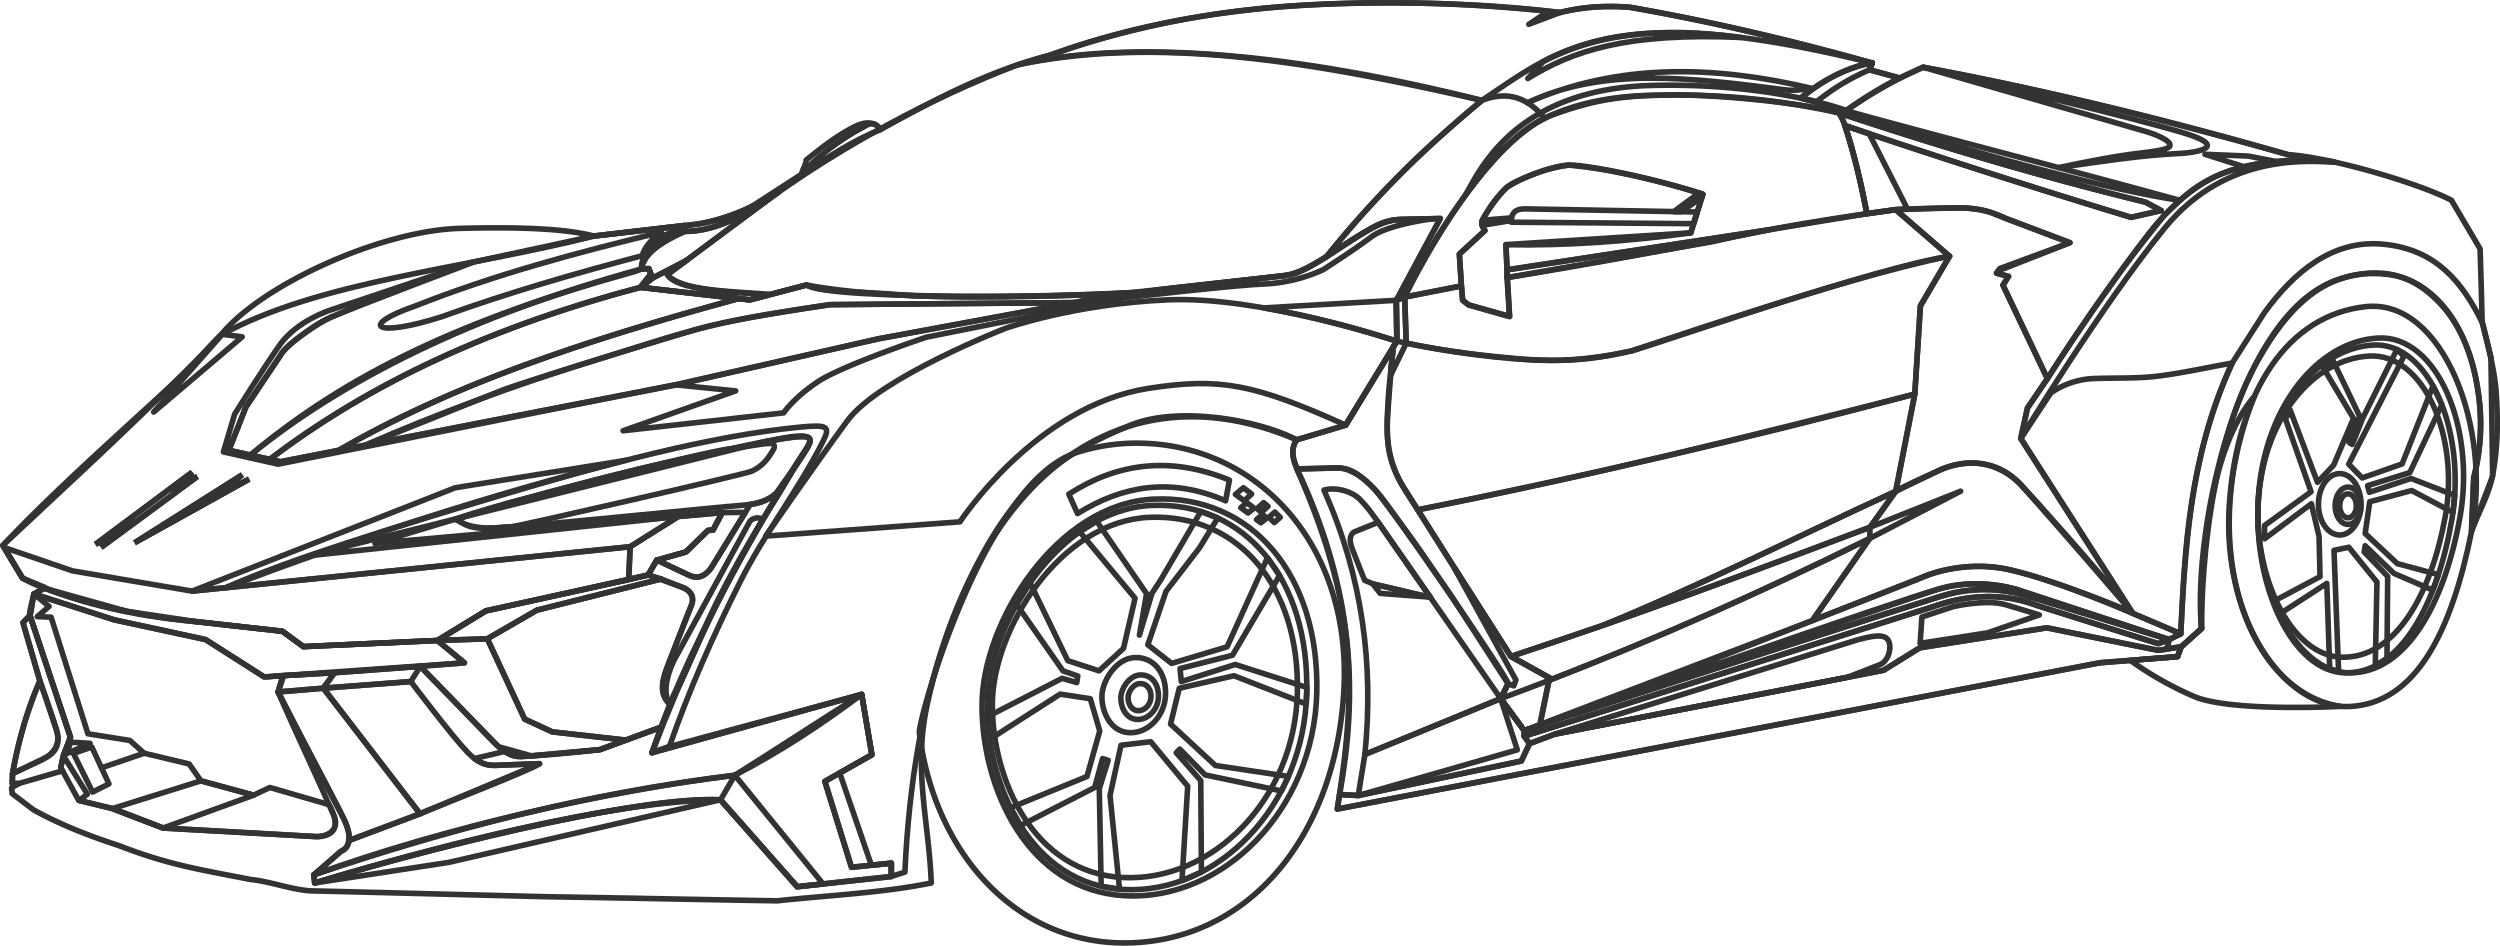 <svg xmlns="http://www.w3.org/2000/svg" viewBox="0 0 1785.104 675.291">
  <defs>
    <style>
      .cls-1, .cls-2, .cls-3 {
        fill: none;
        stroke: #333;
        stroke-width: 4px;
      }

      .cls-1 {
        stroke-linecap: round;
        stroke-linejoin: round;
        stroke-miterlimit: 22.926;
      }

      .cls-2, .cls-3 {
        stroke-miterlimit: 10;
      }

      .cls-2 {
        fill-rule: evenodd;
      }
    </style>
  </defs>
  <g id="Group_281" data-name="Group 281" transform="translate(2 1.99)">
    <path id="Path_329" data-name="Path 329" class="cls-1" d="M1770.372,177.183q-10.233-17.361-20.466-34.675c-23.43-12.138-85.863-30.628-116.491-32.51-85.91-23.948-172.338-46.3-260.741-62.433-5.6,2.541-11.2,5.128-16.8,7.669-7.2-1.929-14.35-3.905-21.548-5.834.612-1.929,1.411-2.87,2.023-4.846-60.175-16.373-113.81-29.546-172.526-39.709-18.772-1.458-35.521-.235-50.389,3.67C1034.3-1.412,939.83.469,887.042,7.1A621.047,621.047,0,0,0,749.755,38.814c-45.4,11.621-83.558,32.369-121.62,53.306-1.929-2.211-2.211-3.952-7.1-4.658-4.94-.706-9.927,1.364-18.772,6.634s-17.172,11.715-27.147,19.76c.376,1.929-2.352,6.069-3.246,10.068-11.433,7.434-21.736,14.114-33.169,21.5-7.528,4.423-14.773,7.01-22.865,9.739a103.213,103.213,0,0,1-19.854,4.517q-36.133,4.234-72.313,8.422c-19.2-4.987-49.777-6.681-95.32-5.5-56.975,1.411-142.7,40.65-171.256,76.312-9.41,9.08-16.467,18.3-26.018,27.194C87.786,306.518,41.726,346.509,1.5,388.994c4.7,7.81,9.363,15.573,14.067,23.383,5.316,2.211,10.586,4.375,15.9,6.587-1.929,1.411-5.787,3.34-7.716,4.752-1.6,5.316-1.27,10.021-2.87,15.338-1.647,1.694-3.293,3.387-4.94,5.128,4,13.879,8.045,27.758,12.044,41.638-9.221,20.466-15.2,42.908-19.525,66.291-.047,2.305-.141,4.611-.188,6.916h4.752c-1.694.988-3.387,1.929-5.128,2.917-.282,2.117.47,2.07.188,4.187L23.424,577.8C41.4,587.867,62.569,596.241,84.4,603.345c34.91,13.5,54.905,16.561,94.191,24.23,13.926,1.223,31.9,8.328,45.825,8.139,51.33,1.223,114.845,2.917,166.127,4.14,54.67.847,109.293,2.07,163.963,2.917,36.886-4,75.512-5.646,109.952-12.75-1.458-42.108-12.515-78.712-3.67-123.6s31.1-101.859,56.223-136.957,54.435-51.518,89.109-66.1,93.532-3.529,119.267,10.257c-4,5.411-3.34,12.562.141,20.8,43.9,99.789,42.3,157.988,28.841,242.816q272.2-52.223,544.442-104.447,27.735-2.188,55.517-4.375l2.54-6.916c4.846-4.376,9.739-8.751,14.585-13.126-6.351-70.619,26.206-225.643,97.719-249.214C1703,188,1725.018,197.837,1742.99,217.5c13.6,14.867,21.548,35.568,25.5,58.2,3.058,19.854,3.529,40.885-2.729,65.115l-1.553,37.874c4.987-13.032,12.233-25.406,14.961-39.05,3.905-19.619,4.046-39.379,2.729-59.328-1.129-17.126-6.022-33.922-10.021-50.577Q1771.243,203.341,1770.372,177.183Z" transform="translate(-1.5 -1.535)"/>
    <path id="Path_330" data-name="Path 330" class="cls-1" d="M419.4,1026.855c15.385,30.346,46.672,90.568,47.425,91.7.565.894,8.375,17.5-2.258,21.924-1.27.518-3.811,3.246-5.975,5.081l-13.738,11.856.659,5.834c86.239-26.112,211.717-58.622,289.676-59.422q27.382,31.052,54.858,62.1,33.592-3.67,67.185-7.292v-9.5c-9.5.988-19.008,1.929-28.464,2.917q-9.527-30.7-19.008-61.351c11.2-6.351,22.395-12.656,33.592-19.008-2.446-14.349-4.846-28.746-7.293-43.1q-68.667,18.631-137.287,37.262l-12.421,4.376c2.211-6.069,4.375-12.185,6.587-18.255q-21.877,8.045-43.8,16.091c-20.184,2.447-46.342,4.469-56.27,4.94-9.974.471-18.067-8.7-23.806-14.632L520.977,1008.6l-64.456,4.7c-11.056.612-22.16,1.27-33.216,1.882C421.941,1019.045,420.67,1022.95,419.4,1026.855Z" transform="translate(-222.786 -534.761)"/>
    <path id="Path_331" data-name="Path 331" class="cls-1" d="M1547.6,669.8a140.082,140.082,0,0,0-42.673,6.681c-65.82,21.172-113.48,190.969-112.351,200.19,10.539,85.11,68.173,149.99,146.273,149.99,86.569,0,150.178-73.4,156.718-178.548C1702.155,742.913,1634.124,669.8,1547.6,669.8Z" transform="translate(-738.09 -355.36)"/>
    <path id="Path_332" data-name="Path 332" class="cls-1" d="M1610.631,754.581C1540.906,757.5,1487.6,842.843,1487.6,901.936s32.463,132.206,102.189,135.875,134.746-61.069,136.863-144.862C1728.675,809.157,1680.357,751.664,1610.631,754.581Z" transform="translate(-788.417 -400.197)"/>
    <path id="Path_333" data-name="Path 333" class="cls-1" d="M937.873,671.4c-5.834,9.5-15.526,21.924-18.443,26.676s-11.668,9.833-26.112,10.774-164.81,16.373-170.173,15.526c-27.288,3.152-27.429-3.011-34.345-5.458,53.353-16.467,123.5-35.38,165.8-43.8,18.114-3.623,64.88-15.2,81.817-15.338C943.472,659.446,943.566,662.786,937.873,671.4Z" transform="translate(-365.438 -350.041)"/>
    <path id="Path_334" data-name="Path 334" class="cls-1" d="M915.29,675.273c-3.011,4.94-6.681,10.915-15.15,14.773-4.893,2.258-169.515,39.991-171.538,39.662-29.923,3.717-37.215-4.375-39.8-5.269,19.007-8.61,179.019-48.836,195.438-50.295,6.869-.612,22.865-3.9,29.17-3.952C916.137,670.051,917.454,672.027,915.29,675.273Z" transform="translate(-365.438 -355.564)"/>
    <path id="Path_335" data-name="Path 335" class="cls-1" d="M1018.208,775.2l-31.287,2.729-34.486,21.642L951.4,823l13.879-3.246,6.21-10.633,20.8-5.834L1008,787.95l3.67-.376Z" transform="translate(-504.489 -411.172)"/>
    <path id="Path_336" data-name="Path 336" class="cls-1" d="M635.945,798.677c3.246-1.035,6.446-2.07,9.692-3.105,11.715-257.777,136.534-370.223,279.8-308.636,11.668-3.482,23.289-7.01,34.957-10.492q18.278-29.923,36.509-59.892c-.141-9.739-.235-19.478-.376-29.217q15.667-29.217,31.381-58.434c-9.739.235-24.371.612-29.264.753-11.1.423-19.337,5.128-40.885,19.337-21.548,14.256-30.864,18.819-36.886,20.09s-89.721,9.5-99.507,11.574-140.3,5.928-174.643,3.011-59.516-1.882-71.372-7.339c-6.916,1.835-26.582,7.01-40.461,10.633-25.312-2.917-52.835-6.022-78.147-8.939l7.481-9.5c-.47-1.27-.988-2.541-1.458-3.858-1.788.047-3.529.141-5.316.188-.047-9.221,12.609-18.725,30.864-26.818-.141-1.364-.329-2.776-.47-4.14l-64.221,7.481c-89.062,22.96-196.662,31.9-266.575,70.855C106.559,465.34,54.947,512.059,1.5,562.306c4.7,7.81,9.363,15.573,14.067,23.383,24.512,13.738,79.982,27.1,123.5,31q31.052,3.458,62.057,6.916c4.987,3.67,9.974,7.292,14.961,10.962l95.7-4.375q17.361-10.586,34.675-21.172l101.906-22.3c4.611-1.082,9.269-2.211,13.879-3.293l6.21-10.586c6.916-1.929,13.879-3.9,20.8-5.834l15.714-15.338c.612-.047,3.058-.282,3.67-.376,2.211-4.14,4.375-8.281,6.587-12.421-11.809,1.035-23.665,2.117-35.474,3.152q-106.282,9.386-212.517,18.819,49.259-14.82,98.566-29.687,72.2-17.714,144.344-35.474c20.8-3.717,51.141-11.339,62.339-11.1,11.15.188,1.976,8.751-5.975,22.771-4.658,8.233-27.9,43.9-48.507,82.852-14.679,27.805-25.83,57.211-37.827,79.794-2.823,7.339-5.693,14.726-8.516,22.066-2.211,6.069-4.376,12.185-6.587,18.255q74.877-20.819,149.708-41.638c2.446,14.35,4.846,28.746,7.292,43.1L599.06,724.764q11.292,32.957,22.63,65.867c4.752-.471,9.5-.988,14.256-1.458C635.945,792.372,635.945,795.524,635.945,798.677Z" transform="translate(-1.5 -174.848)"/>
    <path id="Path_337" data-name="Path 337" class="cls-1" d="M1609.975,481.638s-96.449-32.463-163.634-29.546-116.115,20.466-116.115,20.466-89.815,35.051-112.492,65.726c-22.63,30.675-58.434,82.523-58.434,82.523l138.745-10.21s54.058-82.9,134.746-95.32c50.906-7.857,74.9-3.34,140.627,26.253Z" transform="translate(-614.576 -239.982)"/>
    <path id="Path_338" data-name="Path 338" class="cls-1" d="M1521.264,329.2s-32.134,3.9-44.178,13.032-34.345,23.383-34.345,23.383a113.159,113.159,0,0,1-42.344,10.209c-24.465,1.082-102.236,10.21-102.236,10.21q-69.373,13.9-138.745,27.758s-59.892,20.09-77.394,31.758c-17.549,11.668-24.465,22.254-24.465,22.254q-57.3,6.422-114.656,12.8,40.156-14.256,80.358-28.464c-14.35-1.458-28.746-2.917-43.1-4.375q72.689-16.443,145.332-32.887,82.782-15.314,165.61-30.675,61.821-7.2,123.69-14.444c23.477-1.553,57.587-39.285,82.429-39.944Z" transform="translate(-499.988 -175.007)"/>
    <path id="Path_339" data-name="Path 339" class="cls-1" d="M3.4,827.518l48.742,16.7q42.767,7.269,85.581,14.491L450.452,827l-1.035,23.477-101.906,22.3L312.836,893.95l-95.7,4.375-14.961-10.962q-31.052-3.458-62.057-6.916c-47.848-4.281-89.2-14.491-123.5-31Z" transform="translate(-2.506 -438.601)"/>
    <path id="Path_340" data-name="Path 340" class="cls-2" d="M214.842,717.005,202.8,722.651l8.422-8.751L142.2,765.371l18.067-10.209L146.2,767.582Z" transform="translate(-76.003 -378.712)"/>
    <path id="Path_341" data-name="Path 341" class="cls-3" d="M214.842,717.005,202.8,722.651l8.422-8.751L142.2,765.371l18.067-10.209L146.2,767.582Z" transform="translate(-76.003 -378.712)"/>
    <path id="Path_342" data-name="Path 342" class="cls-2" d="M283.317,720.905,201.5,766.354,278.377,717.8l-18.443,14.773Z" transform="translate(-107.404 -380.777)"/>
    <path id="Path_343" data-name="Path 343" class="cls-3" d="M283.317,720.905,201.5,766.354,278.377,717.8l-18.443,14.773Z" transform="translate(-107.404 -380.777)"/>
    <path id="Path_344" data-name="Path 344" class="cls-1" d="M356.113,943.312,213.181,953.38,171.308,926.7l-65.162-14.067L48.7,894.146l7.669-4.046,58.716,16.42,48.977,7.339,62.1,6.916,14.961,10.962,95.649-4.376Z" transform="translate(-26.493 -472.013)"/>
    <path id="Path_345" data-name="Path 345" class="cls-1" d="M248.179,1072.026l-110.657-6.21c-12.044-4.611-24.089-9.268-36.133-13.879-8.045-1.929-16.09-3.9-24.089-5.834-4.281-7.81-8.516-15.573-12.8-23.383.612-2.823,1.506-7.01,1.835-8.422l5.081-13.267L42.437,914.038c-.8-2.447,1.929-10.21,2.87-15.338q28.723,9.245,57.4,18.49,32.6,7.057,65.162,14.067,20.889,13.338,41.826,26.676c4.47.047,8.939-.988,13.409-.941l-3.482,11.715c13.268,30.158,26.206,57.117,39.473,87.275C264.128,1065.815,256.836,1071.32,248.179,1072.026Z" transform="translate(-23.1 -476.567)"/>
    <path id="Path_346" data-name="Path 346" class="cls-1" d="M774.085,1173.8c-106.235,12.75-205.13,38.909-300.685,71.137.235,1.929.47,3.905.659,5.834,67.514-20.654,229.172-62.715,289.77-59.422q27.382,31.052,54.764,62.057c6.163-.659,12.327-1.318,18.49-2.023Q805.608,1212.568,774.085,1173.8Z" transform="translate(-251.379 -622.237)"/>
    <path id="Path_347" data-name="Path 347" class="cls-1" d="M1101.01,1108.828c32.887-17.078,62.574-36.745,90.568-57.728,2.447,14.35,4.846,28.746,7.293,43.1-11.2,6.351-22.4,12.656-33.593,19.007q9.527,30.7,19.008,61.351c9.5-.988,19.008-1.929,28.464-2.917v9.5q-25.194,2.752-50.389,5.458l-16.8,1.835q-27.382-31.052-54.764-62.057C1094.188,1120.5,1097.575,1114.662,1101.01,1108.828Z" transform="translate(-578.304 -557.266)"/>
    <path id="Path_348" data-name="Path 348" class="cls-1" d="M498.336,1155.5c-.565,4.752-3.246,6.681-5.364,7.575-6.54,5.646-13.032,11.245-19.572,16.891,96.308-34.769,209.082-59.7,300.685-71.137,30.911-19.337,59.657-38.391,90.568-57.728q-74.877,20.819-149.708,41.638c2.211-6.069,4.375-12.186,6.587-18.255q-21.877,8.045-43.8,16.09l-52.694,4.7c-8.139.753-11.48-.941-15.244-3.435l-21.642,5.081c7.292,4.987,9.974,5.081,21.877,4.611l24.606-.941c-6.446,4.752-75.371,31.287-85.44,35.8Q523.859,1145.926,498.336,1155.5Z" transform="translate(-251.379 -557.266)"/>
    <path id="Path_349" data-name="Path 349" class="cls-1" d="M16.2,1096.891c8.375-4.187,20.842-9.551,22.818-10.962,1.929-1.411,13.409-5.175,8.375-21.172-5.081-16.043-11.621-34.157-11.621-34.157A296.19,296.19,0,0,0,16.2,1096.891Z" transform="translate(-9.284 -546.411)"/>
    <path id="Path_350" data-name="Path 350" class="cls-1" d="M51.7,1042.187l-31.146,9.033-4.752-.141.188-6.822,24.136-11.715s11.433-6.493,7.481-18.725c-3.905-12.233-12.091-35.851-12.091-35.851L23.469,936.328l4.94-5.128,28.935,86.992-5.081,13.267-1.835,8.422Z" transform="translate(-9.072 -493.776)"/>
    <path id="Path_351" data-name="Path 351" class="cls-1" d="M764.57,1210.886q-96.966,22.371-193.933,44.7-47.919,7.339-95.837,14.726C578.259,1238.88,710.135,1208.816,764.57,1210.886Z" transform="translate(-252.121 -641.822)"/>
    <path id="Path_352" data-name="Path 352" class="cls-1" d="M256.4,1049.16q-21.172-6.14-42.3-12.279c-3.9,1.835-7.81,3.67-11.668,5.457-12.515-3.387-25.077-6.822-37.592-10.209-2.823-4-5.6-8.045-8.422-12.044-10.727-2.541-21.407-5.128-32.134-7.669-3.387-3.058-6.822-6.069-10.209-9.127-9.974-1.6-19.948-3.152-29.923-4.752q-13.126-41.638-26.3-83.275c-3.293-.141-6.587-.235-9.88-.376,2.823-2.446,5.6-4.846,8.422-7.292L45.67,898.7c-.941,5.128-1.929,10.209-2.87,15.338q14.467,43.472,28.935,86.992L66.653,1014.3c5.458,8.986,11.668,18.4,17.126,27.382l-5.975,4.47c8,2.023,16.326,3.811,23.9,5.787,12.044,4.611,24.089,9.269,36.133,13.879q54.623,3.035,109.2,6.116C261.1,1071.743,264.444,1064.263,256.4,1049.16Z" transform="translate(-23.369 -476.567)"/>
    <path id="Path_353" data-name="Path 353" class="cls-1" d="M121.826,1131l-13.126,4.564,13.691,27.57,11.668-5.834Z" transform="translate(-58.264 -599.574)"/>
    <path id="Path_354" data-name="Path 354" class="cls-1" d="M114.679,1124.447,97.6,1132.022l3.387-8.422Z" transform="translate(-52.387 -595.656)"/>
    <path id="Path_355" data-name="Path 355" class="cls-1" d="M268.677,1192.557l-64.644,23.43L167.9,1202.108l63.139-19.807Z" transform="translate(-89.612 -626.738)"/>
    <line id="Line_1" data-name="Line 1" class="cls-1" x1="30.44" y2="10.398" transform="translate(70.478 535.849)"/>
    <path id="Path_356" data-name="Path 356" class="cls-1" d="M642.412,1090.222l-25.735.988c-6.352.235-14.444,2.588-25.547-8.939-11.15-11.48-40.7-50.671-40.7-50.671L488,1036.352l69.02,89.627Z" transform="translate(-259.11 -546.94)"/>
    <path id="Path_357" data-name="Path 357" class="cls-1" d="M557.155,1008.6l-6.822,10.868-62.433,4.7,8-11.009Z" transform="translate(-259.057 -534.761)"/>
    <path id="Path_358" data-name="Path 358" class="cls-1" d="M520.695,1131.374q-25.477,9.6-50.906,19.149c-.329-2.117,2.635-3.858-6.493-21.783s-29.593-55.987-43.9-84.357c10.774-.894,21.5-1.788,32.275-2.682Q486.114,1086.584,520.695,1131.374Z" transform="translate(-222.786 -552.288)"/>
    <path id="Path_359" data-name="Path 359" class="cls-1" d="M422.835,1020.323l-3.435,11.668,32.228-2.682,8-11.009Z" transform="translate(-222.786 -539.897)"/>
    <path id="Path_360" data-name="Path 360" class="cls-1" d="M835.7,990.98q-26.253-2.964-52.506-5.881c-6.587-3.058-13.127-6.069-19.713-9.127Q750.138,947.319,736.8,918.62l35.427-20.466Q816.617,887,860.96,875.9c4.846,1.929,9.739,3.905,14.585,5.834,0,0,11.338,3.293,6.916,13.126-4.376,9.88-11.1,29.123-16.42,42.014-5.316,12.844-5.222,22.536,1.129,28.558-2.117,5.411-4.187,10.821-6.3,16.232C852.539,984.817,844.117,987.875,835.7,990.98Z" transform="translate(-390.854 -464.494)"/>
    <path id="Path_361" data-name="Path 361" class="cls-1" d="M1040.766,774.988l16.467-.188-23.618,38.438s-6.163,11.386-16.42,6.587L994,808.957l20.8-5.834,15.714-15.338,3.67-.376Z" transform="translate(-527.046 -410.96)"/>
    <path id="Path_362" data-name="Path 362" class="cls-1" d="M811.507,869.9,695.722,895.494,661,916.666l35.71-1.223,35.427-20.419,88.733-22.3Z" transform="translate(-350.717 -461.317)"/>
    <path id="Path_363" data-name="Path 363" class="cls-1" d="M1053.825,736.33l-27.241,44.319c-4.328,6.54-9.5,9.692-16.279,6.3q-11.574-5.434-23.195-10.868l-6.21,10.586q12.209,4.446,24.418,8.845s9.974,3.2,6.446,12.985-14.35,35.568-18.631,48.083c-4.281,12.468-1.035,18.49,3.34,22.489,14.115-27.006,23.524-54.011,37.639-81.017,8.7-16.655,18.208-33.592,28.276-50.247,7.1-11.715,14.914-23.195,21.03-34.91l-11.009,15.385A31.245,31.245,0,0,1,1053.825,736.33Z" transform="translate(-520.11 -378.183)"/>
    <path id="Path_364" data-name="Path 364" class="cls-1" d="M781.843,1039.06l-18.537,6.775-48.695,4.517-23.571-6.54-55.94-57.4,31.522-2.541-19.337-15.949L683,966.7l26.629,57.352,19.713,9.127Z" transform="translate(-337.003 -512.574)"/>
    <path id="Path_365" data-name="Path 365" class="cls-1" d="M628.476,730.059C524.217,740.645,443.859,748.784,339.6,759.323c46.437-20.7,120.4-43.1,192.568-64.785,76.406-22.96,153.895-43.708,217.363-49.871,20.043-1.929,22.113-.612,16.608,10.257-16.843,33.451-41.873,65.962-58.716,99.413-19.713,39.144-37.4,79.276-50.906,118.42L644.1,877.132c22.254-57.634,46.343-110.657,79.276-166.645,9.692-16.467,19.431-33.5,31-50.577,11.292-14.82-17.549-7.057-28.7-5.128-109.293,27.288-217.833,54.482-327.126,81.77q132.182-14.044,264.411-28.135Q645.743,719.285,628.476,730.059Z" transform="translate(-180.53 -341.659)"/>
    <path id="Path_366" data-name="Path 366" class="cls-1" d="M312.8,786.9c-7.951.8-15.949,1.6-23.9,2.4q93.861-36.839,187.816-73.772Q537.479,705.786,598.2,696C499.911,720.794,405.25,751.94,312.8,786.9Z" transform="translate(-153.683 -369.234)"/>
    <path id="Path_367" data-name="Path 367" class="cls-1" d="M515.224,394.7,412.283,429.233s-23.759,7.669-35.8,24.841-32.134,49.307-32.134,49.307L336.3,530.387l39.05,8.751,283.466-56.693L376.9,537.4l-36.7-8.233,12.138-30.817,25.924-38.815c8.563-10.162,26.3-21.266,34.533-25.218C420.987,430.41,515.224,394.7,515.224,394.7Z" transform="translate(-178.783 -209.69)"/>
    <path id="Path_368" data-name="Path 368" class="cls-1" d="M652.3,406.882c-123.5,34.063-206.259,73.536-275,131.217,5.175,1.176,8.61,1.929,13.785,3.105,64.127-48.789,148.2-92.073,264.693-122.843,2.494-3.152,4.987-6.352,7.481-9.5-.47-1.27-.988-2.541-1.458-3.858-1.788.047-3.529.141-5.317.188C655.073,405.753,653.708,406.317,652.3,406.882Z" transform="translate(-200.493 -215.144)"/>
    <path id="Path_369" data-name="Path 369" class="cls-1" d="M741.4,441.345C631.867,470.7,532.266,504.719,455.859,549.7l-41.732,8.139-7.528-1.694Q512.952,474.914,671.293,433.3Z" transform="translate(-216.008 -230.13)"/>
    <path id="Path_370" data-name="Path 370" class="cls-1" d="M775.23,349.6c-60.222,14.491-119.691,30.487-176.007,52.788-40.367,14.067-29.076,23.054,19.525,7.481,47-17.078,94.8-30.77,142.791-43.473C763,360.421,768.831,353.928,775.23,349.6Z" transform="translate(-304.982 -185.809)"/>
    <path id="Path_371" data-name="Path 371" class="cls-1" d="M970.7,370.558c.8-13.032,8.7-22.865,28.276-28.323l.8-2.494c.424-.047.847-.094,1.317-.141.141,1.364.329,2.776.471,4.14C986.7,350.327,970.888,359.972,970.7,370.558Z" transform="translate(-514.709 -180.514)"/>
    <path id="Path_372" data-name="Path 372" class="cls-1" d="M1591.7,110.673c-43.99,36.18-80.735,73.583-111.081,111.693-14.491,8.563-20,11.668-30.534,13.55l-109.858,12.138c-26.159,2.87-215.387,5.6-230.818-5.552l-25.547,6.681c-29.217-2.164-64.456-2.541-73.866-14.114l72.689-54.058c52.647-38.015,114.8-71.654,177.419-95.743C1352.887,64,1480.623,82.679,1591.7,110.673Z" transform="translate(-535.519 -40.978)"/>
    <path id="Path_373" data-name="Path 373" class="cls-1" d="M1270.017,189.282c-20.983,8.375-34.157,17.878-56.317,31.8,8.092-10.257,29.405-26.112,43.19-33.075,2.917-1.458,3.623-2.588,6.21-2.87C1265.688,184.812,1267.9,186.036,1270.017,189.282Z" transform="translate(-643.382 -98.698)"/>
    <path id="Path_374" data-name="Path 374" class="cls-1" d="M1915.3,458.411q47.283-2.682,94.614-5.411c.141,9.739.235,19.478.376,29.217A693.922,693.922,0,0,0,1915.3,458.411Z" transform="translate(-1014.891 -240.561)"/>
    <path id="Path_375" data-name="Path 375" class="cls-1" d="M293.686,506.435,230.5,560.117,279.477,504.6Z" transform="translate(-122.76 -267.884)"/>
    <path id="Path_376" data-name="Path 376" class="cls-1" d="M1036.27,442.362q-87.015.706-174.078,1.458s-67.185,9.5-96.025,17.878c-28.841,8.422-124.866,37.921-139.31,43.708L530.6,544.08l-19.2,3.764a863.83,863.83,0,0,1,103.459-49.683c58.528-23.242,119.879-41.638,182.077-58.669,2.682.329,5.364.612,8,.941,13.5-3.529,26.959-7.1,40.462-10.633,57.963,10.774,147.12,9.739,230.819,5.552Q1056.242,438.81,1036.27,442.362Z" transform="translate(-271.501 -228.276)"/>
    <path id="Path_377" data-name="Path 377" class="cls-1" d="M1057.874,456.5,883.8,457.959c-29.64,4.564-59.14,8.563-86.71,15.432-26.112,6.493-53.165,15.667-78.288,23.383q-90.192,27.805-166.6,61.445l222.021-43,143.262-32.7Z" transform="translate(-293.105 -242.414)"/>
    <path id="Path_378" data-name="Path 378" class="cls-1" d="M639.169,370.77c-120.443,32.981-212.8,78.9-279.184,132.911-5.128-1.129-10.257-2.305-15.385-3.435q6.069-15.385,12.138-30.817c8.657-12.938,21.6-32.369,25.924-38.815,2.447-3.717,7.528-7.857,14.632-12.985,5.316-3.858,11.668-8.657,19.854-12.233,19.149-8.28,88.215-36.6,102.518-39.662s57.116-12.327,85.675-18.443q31.475-3.67,62.951-7.293l-.8,2.494C651.966,346.728,640.251,354.773,639.169,370.77Z" transform="translate(-183.178 -180.726)"/>
    <path id="Path_379" data-name="Path 379" class="cls-1" d="M1067.907,785.689l-54.388,99.7c-6.21,13.174-7.245,24.653-2.635,31,18.725-45.919,42.3-89.815,66.432-132.158C1074.118,782.725,1070.636,782.866,1067.907,785.689Z" transform="translate(-534.474 -415.45)"/>
    <path id="Path_380" data-name="Path 380" class="cls-1" d="M1612.979,764.184c-66.573,2.823-117.479,85.487-117.479,142.7s30.958,128.018,97.531,131.547,128.63-59.139,130.606-140.251C1725.707,816.973,1679.553,761.361,1612.979,764.184Z" transform="translate(-792.6 -405.284)"/>
    <path id="Path_381" data-name="Path 381" class="cls-1" d="M1615.416,782.289c-63.515,2.635-112.116,80.17-112.116,133.805s29.546,120.067,93.109,123.36c63.515,3.293,122.749-55.47,124.678-131.547S1678.978,779.607,1615.416,782.289Z" transform="translate(-796.73 -414.873)"/>
    <path id="Path_382" data-name="Path 382" class="cls-1" d="M1710.869,962.681l-52.176-7.81L1626.7,925.278l6.21-25.547,39.1-8.939,51.565,20.184.471-11.809-51.142-16.42-38.532,12.232-.894-9.315,37.45-9.5,33.593-56.975-8.657-12.656-28.794,63.609-39.614,11.856-16.984-13.315,12.985-38.156,23.9-31.052,13.032-21.313L1648.3,773.5l-28.7,48.977-6.21,9.5-8.939,29.782,5.128-29.593-35.662-51.753-12.091,7.575,39.521,47.472-8.234,35.757-17.5,16.091-22.3-7.293L1526.393,824.5l-9.645,15.385,33.122,47.425,10.586,3.67-.753,4.7-10.4-3.058L1496,920.008l1.6,16.138,50.247-32.228,21.548,3.293,6.728,23.007L1567,962.728l-54.529,22.254,7.151,12.75,52.882-27.147,5.646-20.654,4,1.27-6.351,20.278,1.364,69.631,13.079,2.07-6.775-66.95,7.857-35.8,21.172-2.541,26.441,31.758-4.093,67.42,13.879-6.116-.471-65.3-17.5-19.9,2.541-2.588,18.067,18.443,54.482,11.433Z" transform="translate(-792.864 -410.271)"/>
    <path id="Path_383" data-name="Path 383" class="cls-1" d="M1692.983,995.18c-13.268.565-23.383,16.7-23.383,27.9s6.163,25.03,19.431,25.735,25.594-11.574,26.018-27.429C1715.425,1005.531,1706.251,994.663,1692.983,995.18Z" transform="translate(-884.789 -527.646)"/>
    <path id="Path_384" data-name="Path 384" class="cls-1" d="M1712.132,1021.586c-7.857.329-13.832,9.88-13.832,16.514s3.67,14.82,11.48,15.244,15.149-6.822,15.385-16.232S1719.989,1021.257,1712.132,1021.586Z" transform="translate(-899.986 -541.631)"/>
    <path id="Path_385" data-name="Path 385" class="cls-1" d="M1717.722,1034.693c-4.8.188-8.422,6.022-8.422,10.068s2.211,9.033,7.01,9.268,9.221-4.187,9.363-9.88S1722.521,1034.5,1717.722,1034.693Z" transform="translate(-905.81 -548.574)"/>
    <path id="Path_386" data-name="Path 386" class="cls-1" d="M1734.057,714.169c-41.214-17.031-79.276-12.844-114.656,10.021,2.07,4.611,4.14,9.269,6.21,13.879,31.9-19.9,66.526-26.206,105.717-9.127C1732.222,724,1733.116,719.109,1734.057,714.169Z" transform="translate(-858.207 -373.335)"/>
    <path id="Path_387" data-name="Path 387" class="cls-1" d="M1883.774,741.97l-5.269,4.846-6.3-4.564,5.74-4.752Z" transform="translate(-992.069 -391.209)"/>
    <path id="Path_388" data-name="Path 388" class="cls-1" d="M1884.682,760l-4.281,3.67,5.175,3.764,4.281-3.482Z" transform="translate(-996.411 -403.123)"/>
    <path id="Path_389" data-name="Path 389" class="cls-1" d="M1908.105,767.016,1905,764.381l4.7-4.281,3.152,2.635Z" transform="translate(-1009.437 -403.176)"/>
    <path id="Path_390" data-name="Path 390" class="cls-1" d="M1907.305,783.975l-3.1-2.305,4.328-3.67,2.964,2.588Z" transform="translate(-1009.014 -412.654)"/>
    <path id="Path_391" data-name="Path 391" class="cls-1" d="M1926.805,781.881l-3.905-3.764,4.328-3.717,3.811,3.764Z" transform="translate(-1018.916 -410.748)"/>
    <path id="Path_392" data-name="Path 392" class="cls-1" d="M2125.846,916.711q-58.222,12.35-116.491,24.653c-4.422-.235-8.892-.518-13.315-.753,12.985-70.1,11.056-144.956-30.44-232.418l28.088-.706c8.845-.235,15.855,3.152,27.523,15.432,11.668,12.327,96.449,136.063,95.179,138.651s-3.529,7.057-5.316,10.586c5.6,7.622,11.2,15.2,16.8,22.818v4c1.27,1.788,2.541,3.529,3.811,5.317C2129.751,908.43,2127.822,912.571,2125.846,916.711Z" transform="translate(-1041.526 -375.311)"/>
    <path id="Path_393" data-name="Path 393" class="cls-1" d="M2172.175,1094.1l-113.575,32.6,4.752-29.311,96.966-39.9Z" transform="translate(-1090.771 -560.654)"/>
    <path id="Path_394" data-name="Path 394" class="cls-1" d="M2006.6,740.111c27.617,61.916,35.662,124.913,29.217,188.8q48.483-19.972,96.966-39.9c-29.17-41.967-82.852-119.408-87.462-125.9s-7.434-10.586-13.126-16.42C2026.455,740.863,2015.069,737.758,2006.6,740.111Z" transform="translate(-1063.236 -392.173)"/>
    <path id="Path_395" data-name="Path 395" class="cls-1" d="M2120.314,892.816l-34.3-2.588L2080.7,883.5Z" transform="translate(-1102.473 -468.519)"/>
    <path id="Path_396" data-name="Path 396" class="cls-1" d="M2066.442,789.9l-17.173,6.916s-5.128,2.352-1.459,11.856,8.939,22.63,8.939,22.63l5.834,2.541,41.167,9.692Z" transform="translate(-1084.357 -418.956)"/>
    <path id="Path_397" data-name="Path 397" class="cls-1" d="M2124.616,797.98l11.15-3.764,6.916-33.875L2115.113,745l-42.626-66.667-34.157-54.388a71.742,71.742,0,0,1-11.15-33.216c-1.27-19.149,1.647-44.178,1.647-44.178l2.211-22.254-33.875,55.564-34.957,10.492c-3.905,5.787-3.576,12.75.518,20.8l27.711-.706s15.1-2.258,33.922,23.242c18.772,25.5,24.088,33.028,24.088,33.028l24.888,36.227,39.756,61.633-5.316,10.586Z" transform="translate(-1038.273 -278.316)"/>
    <path id="Path_398" data-name="Path 398" class="cls-1" d="M2204.8,859.9l43.8,79.653-1.506,4.187L2243,942.281l-5.269,10.586,16.8,22.818,11.1-3.717,6.963-33.875-27.57-15.338Z" transform="translate(-1168.187 -456.022)"/>
    <path id="Path_399" data-name="Path 399" class="cls-1" d="M2629.4,963.691l-16.373,2.4L2533.421,950l-90.568,14.256-25.83,16.043-234.63,45.59-18.255,6.822-5.834,12.421-116.491,24.653-13.315-.753-1.6,10.4,544.442-104.447,55.517-4.375Z" transform="translate(-1073.986 -503.731)"/>
    <path id="Path_400" data-name="Path 400" class="cls-1" d="M2357.4,1032.488q108.117-33.663,216.187-67.373c6.869-1.694,17.219-4.7,20.984-.564,3.764,4.187,1.694,15.055-4.94,18.255-7.81,3.058-15.667,6.069-23.476,9.127Q2461.776,1012.187,2357.4,1032.488Z" transform="translate(-1248.991 -510.331)"/>
    <path id="Path_401" data-name="Path 401" class="cls-1" d="M2310.5,992.8v4l290.664-91.979c7.246-2.494,36.368-13.879,69.913-3.105,33.593,10.774,92.215,29.029,92.215,29.029l7.669-2.917-91.6-28.182c-11.338-3.481-37.027-13.173-71.137-2.682-95.555,29.405-191.345,61.257-286.571,92.073Z" transform="translate(-1224.157 -473.137)"/>
    <path id="Path_402" data-name="Path 402" class="cls-1" d="M2996.51,920.553l-37.074,12.8L2911.4,940.83l1.271-18.819,22.112-7.292s23.383-5.646,37.591-1.458C2986.677,917.448,2996.51,920.553,2996.51,920.553Z" transform="translate(-1542.344 -483.458)"/>
    <path id="Path_403" data-name="Path 403" class="cls-1" d="M2769.45,940.05l1.459-6.728-7.669,2.917-86.757-27.288s-27.946-13.973-70.054-.47c-42.061,13.456-296.027,93.861-296.027,93.861l3.811,5.316,18.254-6.869L2567.1,955.246l25.829-16.044,90.568-14.256,79.605,16.091Z" transform="translate(-1224.104 -478.632)"/>
    <path id="Path_404" data-name="Path 404" class="cls-1" d="M2388.5,961.98l247.145-97.2s28.84-13.5,63.185-5.457c36.651,8.563,83.652,29.358,119.691,44.743.282.141,2.352.753,2.071.894l-8.328,4.093-104.118-34.2s-26.818-10.962-59.139-2.211C2616.637,881.387,2388.5,961.98,2388.5,961.98Z" transform="translate(-1265.459 -454.361)"/>
    <path id="Path_405" data-name="Path 405" class="cls-1" d="M2812.263,923.1l-107.928-35.521s-28.794-9.316-56.834-.47-259,88.968-259,88.968l250.532-80.641c11.056-3.576,31.1-12.091,62.81-6.069C2724.613,895.813,2812.263,923.1,2812.263,923.1Z" transform="translate(-1265.459 -468.41)"/>
    <path id="Path_406" data-name="Path 406" class="cls-1" d="M2291.6,951.593l205.742-78.524c14.067-20.137,26.912-38.532,40.979-58.669-84.922,42.061-170.832,80.123-263.517,114.374Z" transform="translate(-1205.253 -431.929)"/>
    <path id="Path_407" data-name="Path 407" class="cls-1" d="M2976.549,807.192c-26.158-32.6-71.8-83.322-79.512-91.462s-28.323-24.183-58.622-10.633c-30.252,13.55-31.052,14.961-31.052,14.961-6.116,8.563-12.232,17.078-18.349,25.641-.094,2.682-.141,5.316-.235,8q-20.466,29.358-40.979,58.669c26.77-10.539,76.312-29.734,80.358-31.664s31.052-11.527,60.928-4.517C2917.691,782.585,2973.961,804.839,2976.549,807.192Z" transform="translate(-1455.715 -371.274)"/>
    <path id="Path_408" data-name="Path 408" class="cls-1" d="M2317.494,877.776q118.068-46.013,229.031-101.342,32.463-16.867,64.879-33.734-32.323,12.844-64.644,25.735c-86.663,32.6-171.443,64.55-256.46,92.262,9.174,5.128,18.4,10.209,27.57,15.338C2317.729,876.6,2317.635,877.211,2317.494,877.776Z" transform="translate(-1213.461 -393.962)"/>
    <path id="Path_409" data-name="Path 409" class="cls-1" d="M2639.824,742.9c-69.49,31.8-139.31,67.279-208.424,95.461,63.609-22.16,126.842-46.013,190.075-69.82Z" transform="translate(-1288.175 -394.068)"/>
    <path id="Path_410" data-name="Path 410" class="cls-1" d="M2503.832,595.3q-6.775,34.721-13.6,69.443c-69.632,32.134-142.368,68.408-208.424,95.461l-66.385,22.442q-33.24-52.365-66.526-104.682C2267.226,654.11,2385.506,626.964,2503.832,595.3Z" transform="translate(-1138.587 -315.911)"/>
    <path id="Path_411" data-name="Path 411" class="cls-1" d="M2479.225,484.525q1.976-31.475,4-63c6.916-11.809,13.88-23.618,20.8-35.427-75.889,14.914-229.313,69.02-229.313,68.267,0-.706-29.922,7.81-68.267,5.834-36.086-1.835-74.289-8.422-97.061-13.456l-2.635,4.328c-1.552,15.9-3.67,42.955-4.14,51.283-1.882,33.592,11.9,49.165,21.689,64.785C2242.667,544.276,2360.946,514.73,2479.225,484.525Z" transform="translate(-1113.98 -205.136)"/>
    <path id="Path_412" data-name="Path 412" class="cls-1" d="M2111.846,450.405l5.975-2.305,1.082,32.934-11.1,22.912,1.788-20,2.635-4.328Z" transform="translate(-1116.823 -237.966)"/>
    <path id="Path_413" data-name="Path 413" class="cls-1" d="M2518.242,348.663q-19.266-16.655-38.486-33.263c-43.9,6.022-87.933,12.844-131.076,22.913l-146.461,25.641,1.835,27.758-29.405-8.328-4.093-3.293-.894-10.209-40.461,7.951c.329,10.962.706,21.925,1.035,32.887,27.806,5.881,56.552,9.269,85.675,11.621,24.23,1.317,42.3,1.458,75.512-6.116C2321.533,407.238,2466.912,356.332,2518.242,348.663Z" transform="translate(-1128.155 -167.699)"/>
    <path id="Path_414" data-name="Path 414" class="cls-1" d="M2284.3,380.263v-5.552L2470.846,346.2Q2377.62,365.043,2284.3,380.263Z" transform="translate(-1210.284 -184.009)"/>
    <path id="Path_415" data-name="Path 415" class="cls-1" d="M3043.386,601.858l-79.794-124.49,4.752-21.736,14.256-20.983-31.758-66.809,4-6.21-8.562-2.352,2.352-3.293,50.012-18.443-53.117-20.09s-7.669-4.752-26.677-4.752-44.648,1.27-44.648,1.27l38.485,33.263-20.8,35.427-4,63-13.6,69.443,31.052-14.961s33.687-17.078,58.623,10.633C2988.857,538.484,3043.386,601.858,3043.386,601.858Z" transform="translate(-1522.646 -166.27)"/>
    <path id="Path_416" data-name="Path 416" class="cls-1" d="M2377.286,296.245c-43.19,5.881-88.78,9.316-132.017,8.422.282,5.975.564,12,.847,17.972q.918,16.655,1.835,33.31c-9.786-2.776-19.619-5.552-29.405-8.328-1.364-1.082-2.729-2.211-4.093-3.293-.282-3.387-.612-6.822-.894-10.21-.47-7.575-.988-15.15-1.459-22.724,6.069-5.6,12.186-11.2,18.255-16.8-.847-2.117-2.682-3.152-1.976-6.587s12.609-20.325,17.69-24.371c5.081-4,10.3-5.74,17.878-8.845s18.631-6.634,26.206-6.916c16.326-.612,78.1,14.162,95.79,20.8Z" transform="translate(-1172.052 -131.936)"/>
    <path id="Path_417" data-name="Path 417" class="cls-1" d="M2290.947,323.751l130.088,1.035,2.588-8.328L2300.074,314.2C2292.876,314.294,2290.523,318.434,2290.947,323.751Z" transform="translate(-1213.777 -167.064)"/>
    <path id="Path_418" data-name="Path 418" class="cls-1" d="M2246.392,333.169c6.963-.988,13.879-2.305,20.842-3.293a13.935,13.935,0,0,1,.141-1.976c-6.916.565-13.832,1.129-20.8,1.694A6.322,6.322,0,0,0,2246.392,333.169Z" transform="translate(-1190.113 -174.318)"/>
    <path id="Path_419" data-name="Path 419" class="cls-1" d="M2557.448,293.3l-14.726,10.209-5.222-.094,18.02-13.315,2.635.941Z" transform="translate(-1344.357 -154.303)"/>
    <path id="Path_420" data-name="Path 420" class="cls-1" d="M2459.058,226.116s-11.856-61.774-20.089-72.031c-27.617-7.669-90.38-13.079-117.573-12.8-34.863.423-53.776,2.352-86.9,14.256-50.483,18.161-108.587,132.3-105.435,130.088,13.5-2.635,26.959-5.316,40.462-7.951-.47-7.575-.988-15.15-1.459-22.724,6.07-5.6,12.186-11.2,18.255-16.8-3.152-3.952-2.4-7.669.377-11.292a84.325,84.325,0,0,1,15.337-19.666,115.149,115.149,0,0,1,44.084-15.808c34.063,3.293,65.3,11.386,95.791,20.8-2.87,9.174-5.74,18.4-8.563,27.57q-65.986,4.234-132.018,8.422c.282,5.975.565,12,.847,17.972q93.015-14.185,186.029-28.417C2411.728,233.879,2435.393,229.974,2459.058,226.116Z" transform="translate(-1128.017 -75.498)"/>
    <path id="Path_421" data-name="Path 421" class="cls-1" d="M3178.333,741.621c3.246-64.033,7.293-130.324,36.7-193.321-18.255,3.152-36.368,7.387-54.764,9.5-13.785,1.553-27.758.988-41.637,1.458a58.5,58.5,0,0,0-33.027,10.3l-21.5,32.6q39.873,62.457,79.888,124.819C3155,731.788,3167.371,736.775,3178.333,741.621Z" transform="translate(-1623.202 -291.024)"/>
    <path id="Path_422" data-name="Path 422" class="cls-1" d="M3287.558,649.786c-.47,2.258-.988,4.517-1.458,6.728l10.445-1.835c4.752-4.281,9.5-8.563,14.255-12.8,0,0-2.259-123.361,43.755-197.508,27.758-46.766,57.352-59.375,89.956-55.235,32.558,4.14,56.834,37.5,63.186,80.641,4.046,21.736,2.823,43.237-2.493,64.5l-1.553,37.874q7.481-19.549,14.962-39.05-.635-42.414-1.223-84.828c-1.929-8-3.905-16-5.834-24.042-14.679-30.158-33.546-52.882-70.431-56.693-36.886-3.858-64.786,20.372-85.44,48.742q-11.5,18.066-23.054,36.086c-31.24,68.737-33.921,133.758-36.7,193.321C3293.111,647.057,3290.334,648.422,3287.558,649.786Z" transform="translate(-1740.755 -195.096)"/>
    <path id="Path_423" data-name="Path 423" class="cls-1" d="M3287.721,241.338c-13.409.235-75.371-8.7-121.149,47.566C3120.793,345.22,3064.1,438.8,3064.1,438.8c1.6-7.245,3.152-14.491,4.752-21.736q7.128-10.515,14.255-20.983c23.524-36.98,64.127-94.52,79.088-111.74,14.961-17.173,34.91-32.887,55.517-37.968C3241.519,240.491,3265,238.044,3287.721,241.338Z" transform="translate(-1623.202 -127.7)"/>
    <path id="Path_424" data-name="Path 424" class="cls-1" d="M3020.542,239.677c-31.1,37.639-58.245,76.924-83.793,116.915q-15.878-33.381-31.757-66.808c1.318-2.07,2.682-4.14,4-6.21-2.87-.8-5.74-1.6-8.562-2.352.376-.565.8-1.082,1.176-1.647q25.618-10.021,51.236-20.09-22.725-8.61-45.5-17.22s-13.973-7.951-34.3-7.622c-20.278.329-44.649,1.27-44.649,1.27-6.869.941-13.691,1.929-20.56,2.87a506.574,506.574,0,0,0-15.714-62.951q100.989,34.157,204.377,65.538l21.5-4.846-11.2-6.022c-76.218-18.49-148.484-40.414-219.1-63.75,1.741-.518,3.529-1.035,5.27-1.553,62.951,22.066,179.442,55.517,238.394,64.033C3027.787,232.714,3024.165,236.2,3020.542,239.677Z" transform="translate(-1476.843 -88.166)"/>
    <path id="Path_425" data-name="Path 425" class="cls-1" d="M3018.1,238.325l-21.5,4.846q-103.529-31.475-204.377-65.538a30.852,30.852,0,0,0-4.423-9.033c71.513,23.9,144.391,45.449,219.1,63.75Z" transform="translate(-1476.896 -89.966)"/>
    <path id="Path_426" data-name="Path 426" class="cls-1" d="M2841.9,247.4l-27.382-53.87L2797.2,187.7c6.775,20.325,11.715,41.4,15.714,62.951l20.56-2.87Z" transform="translate(-1481.873 -100.08)"/>
    <path id="Path_427" data-name="Path 427" class="cls-1" d="M2854.1,99.3a312.96,312.96,0,0,0-55,31.052c78.994,21.783,159.4,42.2,238.393,64.033,12.327-11.2,38.909-33.4,109.952-27.429l-32.6-5.175C3029.072,136.892,2942.221,115.861,2854.1,99.3Z" transform="translate(-1482.879 -53.271)"/>
    <path id="Path_428" data-name="Path 428" class="cls-1" d="M2916,99.3q79.888,23.077,159.776,46.107c3.34.941,15.855,5.411,16.42,9.127.329,2.07-1.411,3.811-20.09,5.928s-41.073,6.587-59.422,10.492c9.739-1.458,42.767-6.21,57.352-7.763s26.394-2.258,31.428-2.494,34.3-3.482,3.623-13.55C3074.364,137.127,2916,99.3,2916,99.3Z" transform="translate(-1544.78 -53.271)"/>
    <path id="Path_429" data-name="Path 429" class="cls-1" d="M3371.552,240.292,3343.7,231.4l30.863,1.27,20.137,3.905A150.075,150.075,0,0,0,3371.552,240.292Z" transform="translate(-1771.255 -123.22)"/>
    <path id="Path_430" data-name="Path 430" class="cls-1" d="M2066.146,286.537c-1.976.753-3.952,1.506-5.881,2.258q15.667-29.217,31.381-58.434c-9.739.235-19.525.518-29.264.753a40.424,40.424,0,0,0-19.148,5.834c-11.2,6.493-22.865,13.691-32.934,20.748a775.658,775.658,0,0,1,52.6-58.763c18.537-18.772,38.391-35.992,58.481-52.929,16.561-6.21,31.24-3.67,44.649,12.75C2128.015,178.75,2089.576,239.3,2066.146,286.537Z" transform="translate(-1065.195 -76.356)"/>
    <path id="Path_431" data-name="Path 431" class="cls-1" d="M2221.5,204.87c9.88-17.126,35.427-75.7,133.1-78.147,84.828-2.117,139.5,17.784,138.6,18.019s-3.528,1.035-5.269,1.553a531.771,531.771,0,0,0-128.818-12.562c-34.91.047-64.268,6.963-85.486,18.772C2255.516,162.62,2236.509,183.133,2221.5,204.87Z" transform="translate(-1177.03 -67.708)"/>
    <path id="Path_432" data-name="Path 432" class="cls-1" d="M2781.354,92.9c-21.36,3.058-41.261,17.126-50.953,25.124l32.275,8.892a292.339,292.339,0,0,1,38.2-23.383L2779.331,97.7Z" transform="translate(-1446.501 -49.882)"/>
    <path id="Path_433" data-name="Path 433" class="cls-1" d="M2779.483,97.375a159.719,159.719,0,0,0-37.78,22.818l-11.1-2.87c14.915-12.28,31.664-21.125,50.954-25.124Z" transform="translate(-1446.607 -49.511)"/>
    <path id="Path_434" data-name="Path 434" class="cls-1" d="M2519.207,118.117c-70.808-16.8-139.451-18.349-203.907,10.115,54.293-25.641,115.6-18.114,184.523-9.174C2506.269,119.905,2512.762,118.447,2519.207,118.117Z" transform="translate(-1226.698 -56.844)"/>
    <path id="Path_435" data-name="Path 435" class="cls-1" d="M2151.809,44.484C1966.11-1.623,1927.3,34.98,1873.1,71.16,1758.157,44.954,1644.63,24.3,1541.5,45.754l23.665-7.057c50.859-18.678,111.5-30.911,173.326-35.051,64.456-4.234,127.83-2.117,190.357,4.752a153.227,153.227,0,0,1,50.389-3.67A1718.721,1718.721,0,0,1,2151.809,44.484Z" transform="translate(-816.957 -1.465)"/>
    <path id="Path_436" data-name="Path 436" class="cls-1" d="M2339.8,16.2l-22.3,8.422,11.527-7.669Z" transform="translate(-1227.863 -9.268)"/>
    <path id="Path_437" data-name="Path 437" class="cls-1" d="M2316,79.41c3.67-4.046,7.387-8.139,11.056-12.185,36.039-18.678,79.982-25.547,140.956-17.126C2385.914,46.476,2347.664,59.838,2316,79.41Z" transform="translate(-1227.069 -25.335)"/>
    <path id="Path_438" data-name="Path 438" class="cls-1" d="M1035.612,316.523c2.964-.047,28.041,1.647,67.514-28.323-30.158,19.713-60.927,24.277-68.126,24.183C1035.188,313.747,1035.423,315.112,1035.612,316.523Z" transform="translate(-548.757 -153.296)"/>
    <path id="Path_439" data-name="Path 439" class="cls-1" d="M1060.756,416.624l-13.409,3.529q-39.1-4.446-78.147-8.939c3.105-2.352,6.21-4.7,9.315-7.01,8.045-4.234,16.138-8.469,24.183-12.7-4.752,3.529-9.551,7.1-14.3,10.633C995.124,413,1029.563,414.224,1060.756,416.624Z" transform="translate(-513.915 -207.996)"/>
    <path id="Path_440" data-name="Path 440" class="cls-1" d="M969.2,362.239c2.493-3.152,4.987-6.352,7.481-9.5-.471-1.27-.988-2.541-1.458-3.858-1.788.047-3.529.141-5.316.188,2.117-10.492,12.75-19.384,30.864-26.817,20.607.235,40.508-10.4,60.316-23.148q-30.487,22.654-60.975,45.354c-7.2,3.576-14.4,7.2-21.548,10.774C975.411,357.581,972.305,359.933,969.2,362.239Z" transform="translate(-513.915 -159.068)"/>
    <path id="Path_441" data-name="Path 441" class="cls-1" d="M3477.7,462.3c-55.329,5.881-91.65,59.281-97.484,140.58s38.533,147.167,85.816,144.956,72.689-53.023,87.18-125.478S3533.03,456.422,3477.7,462.3Z" transform="translate(-1790.316 -245.347)"/>
    <path id="Path_442" data-name="Path 442" class="cls-1" d="M3509.638,510.227c-42.39,2.447-79.888,47.9-85.11,110.516s24.418,128.159,64.785,128.536c40.414.376,68.079-49.307,79.088-112.022S3552.029,507.78,3509.638,510.227Z" transform="translate(-1813.738 -270.829)"/>
    <path id="Path_443" data-name="Path 443" class="cls-1" d="M3506.188,520.828c-40.649,2.4-76.594,46.907-81.629,108.211-4.987,61.3,23.383,125.525,62.151,125.854,38.768.376,65.256-48.319,75.842-109.716C3573.091,583.778,3546.791,518.428,3506.188,520.828Z" transform="translate(-1813.77 -276.443)"/>
    <path id="Path_444" data-name="Path 444" class="cls-1" d="M3568.611,643.95l-29.453-15.62-29.922,8-3.293,22.677,23.007,21.548,29.264,7.81-4,11.1-27.806-12-20.466-19.713-.659,4.47,16.75,17.455-.518,58.481-8.328,5.269,1.176-59.751-20.089-24.841-10.586,2.211,3.293,86.569-6.351-1.976-2.07-60.974-33.828,21.877-3.952-9.221,32.934-17.5-.706-28.841-5.5-23.195-33.4,25.03v-9.5l33.216-24.089-18.255-51.847,3.293-6.587,19.525,51.659,11.527-12.233,14.208-33.4-21.689-36.321,6.728-5.646,19.384,40.508-7.528,18.631,2.211,1.458,7.481-18.819L3528.62,527.6l4.988,4.846-39.427,77.065,9.645,9.833,28.511-10.021,22.066-55.705,6.3,13.456-22.913,48.46-30.111,9.315,1.27,4.752,29.782-9.88,31.146,12.091Z" transform="translate(-1819.123 -280.063)"/>
    <ellipse id="Ellipse_3" data-name="Ellipse 3" class="cls-1" cx="15.197" cy="21.924" rx="15.197" ry="21.924" transform="translate(1653.463 336.176)"/>
    <path id="Path_445" data-name="Path 445" class="cls-1" d="M3550.422,736.5c-5.082,0-9.222,5.975-9.222,13.315s4.14,13.315,9.222,13.315,9.221-5.975,9.221-13.315S3555.55,736.5,3550.422,736.5Z" transform="translate(-1875.834 -390.679)"/>
    <path id="Path_446" data-name="Path 446" class="cls-1" d="M3554.129,746.7c-3.294,0-5.928,3.811-5.928,8.563,0,4.7,2.635,8.563,5.928,8.563s5.928-3.811,5.928-8.563S3557.422,746.7,3554.129,746.7Z" transform="translate(-1879.541 -396.08)"/>
    <path id="Path_447" data-name="Path 447" class="cls-1" d="M3503.427,537.536c-39.285,2.164-74.007,43.1-78.853,99.413s22.583,115.315,60.033,115.645,63.092-44.366,73.254-100.777C3568.072,595.405,3542.666,535.372,3503.427,537.536Z" transform="translate(-1813.785 -285.294)"/>
    <path id="Path_448" data-name="Path 448" class="cls-1" d="M3380.243,820.268S3302,824.455,3275.7,813.117a245.734,245.734,0,0,1-45.4-25.688l33.781-2.682,2.54-6.916,14.585-13.127s-4.234-116.915,37.639-165.7C3277.207,703.259,3312.681,809.306,3380.243,820.268Z" transform="translate(-1711.207 -317.871)"/>
  </g>
</svg>
